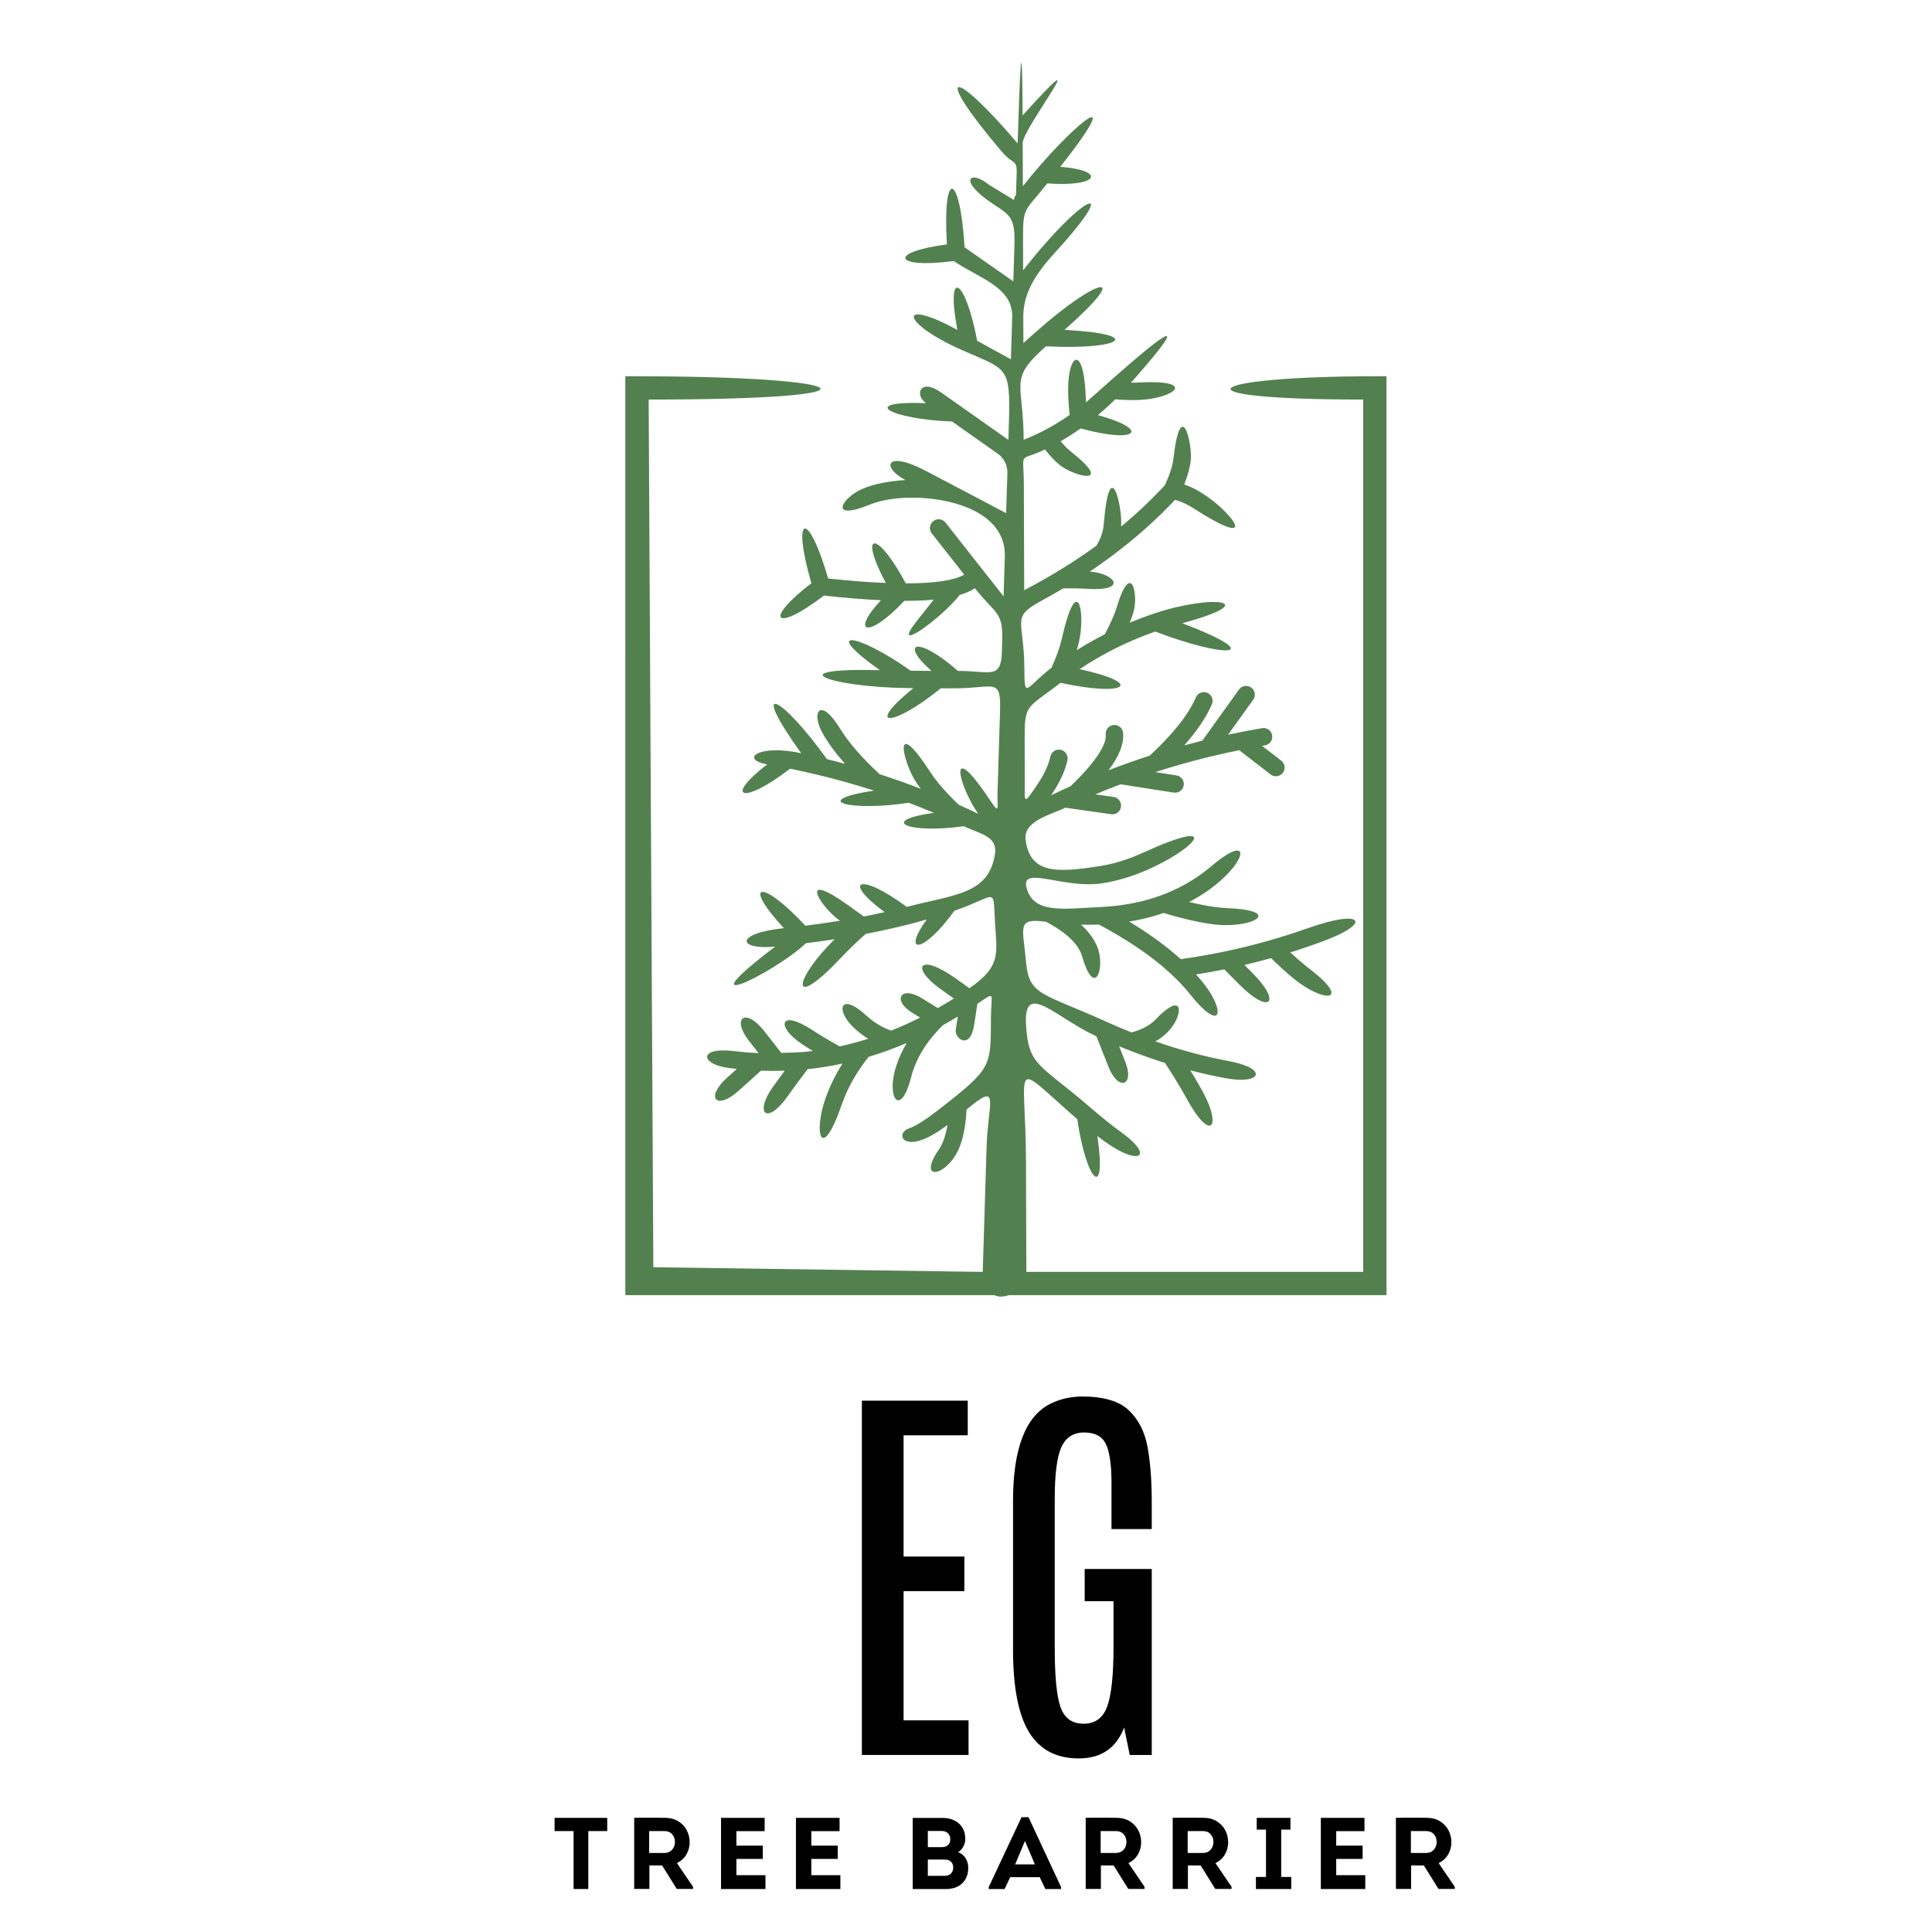 <svg xmlns="http://www.w3.org/2000/svg" xmlns:xlink="http://www.w3.org/1999/xlink" width="500" zoomAndPan="magnify" viewBox="0 0 375 375" height="500" preserveAspectRatio="xMidYMid meet" version="1.0"><defs><g/><clipPath id="91a55d2234"><path d="M 121.383 12 L 269.125 12 L 269.125 252 L 121.383 252 Z M 121.383 12 " clip-rule="nonzero"/></clipPath><clipPath id="729463e816"><rect x="0" width="69" y="0" height="118"/></clipPath><clipPath id="9e6dc9f1a1"><path d="M 1 0.32 L 12 0.32 L 12 15 L 1 15 Z M 1 0.32 " clip-rule="nonzero"/></clipPath><clipPath id="d3cb36f1a0"><path d="M 17 0.32 L 29 0.32 L 29 15 L 17 15 Z M 17 0.32 " clip-rule="nonzero"/></clipPath><clipPath id="2c5ec337d0"><path d="M 33 0.32 L 43 0.32 L 43 15 L 33 15 Z M 33 0.32 " clip-rule="nonzero"/></clipPath><clipPath id="a0375df7cf"><path d="M 48 0.32 L 58 0.32 L 58 15 L 48 15 Z M 48 0.32 " clip-rule="nonzero"/></clipPath><clipPath id="fbe6dcedef"><path d="M 71 0.32 L 82 0.32 L 82 15 L 71 15 Z M 71 0.32 " clip-rule="nonzero"/></clipPath><clipPath id="9bee3090b9"><path d="M 85 0.32 L 100 0.32 L 100 15 L 85 15 Z M 85 0.32 " clip-rule="nonzero"/></clipPath><clipPath id="f0f7094ae7"><path d="M 104 0.32 L 117 0.32 L 117 15 L 104 15 Z M 104 0.32 " clip-rule="nonzero"/></clipPath><clipPath id="6637810276"><path d="M 121 0.32 L 134 0.32 L 134 15 L 121 15 Z M 121 0.32 " clip-rule="nonzero"/></clipPath><clipPath id="0dd1402c9e"><path d="M 137 0.32 L 145 0.32 L 145 15 L 137 15 Z M 137 0.32 " clip-rule="nonzero"/></clipPath><clipPath id="7ba95ec4eb"><path d="M 150 0.32 L 160 0.32 L 160 15 L 150 15 Z M 150 0.32 " clip-rule="nonzero"/></clipPath><clipPath id="e160c1a64a"><path d="M 164 0.32 L 177 0.32 L 177 15 L 164 15 Z M 164 0.32 " clip-rule="nonzero"/></clipPath><clipPath id="4b70d8d8f4"><rect x="0" width="182" y="0" height="20"/></clipPath></defs><g clip-path="url(#91a55d2234)"><path fill="#52814f" d="M 199.215 246.871 L 199.145 225.465 C 199.078 205.883 195.867 205.715 209.094 217.234 C 210.914 229.609 214.859 233.152 213 220.496 C 220.75 226.652 224.637 224.84 217.586 219.734 C 215.863 218.48 213.949 216.961 211.863 215.16 C 211.816 215.113 211.766 215.066 211.711 215.027 L 211.625 214.953 C 201.816 206.465 199.613 207.035 199.152 198.859 C 198.664 190.215 204.895 197.512 212.816 201.152 L 215.156 207.066 C 217.066 211.902 220.254 210.738 218.43 206.129 L 217.227 203.074 C 218.152 203.457 219.074 203.828 220 204.18 C 222.051 204.965 224.094 205.68 226.129 206.324 C 227.523 208.457 228.734 210.422 229.758 212.219 C 229.961 212.578 230.152 212.926 230.34 213.262 C 235.051 221.844 237.148 218.715 233.531 212.043 C 233.27 211.559 232.992 211.062 232.699 210.551 C 232.195 209.664 231.637 208.727 231.031 207.746 C 233.305 208.34 235.57 208.848 237.824 209.27 C 244.895 210.59 246.285 207.402 238.477 205.949 C 233.789 205.078 229.055 203.805 224.27 202.137 C 224.652 201.914 225.016 201.68 225.359 201.43 C 226.039 200.934 226.629 200.383 227.141 199.777 C 229.73 196.695 229.738 192.188 224.277 197.898 C 224.004 198.188 223.695 198.457 223.355 198.703 C 222.379 199.418 221.141 199.984 219.625 200.395 C 218.055 199.77 216.484 199.094 214.902 198.387 C 214.863 198.363 214.82 198.348 214.781 198.332 C 202.363 192.703 199.734 193.293 199.156 186.738 C 198.551 179.828 197.258 178.148 203.035 178.914 C 205.668 180.309 207.59 181.766 208.789 183.293 C 208.816 183.324 208.844 183.355 208.867 183.383 C 209.426 184.109 209.816 184.859 210.039 185.621 C 212.508 194.125 214.598 187.715 212.984 183.781 C 212.641 182.938 212.156 182.113 211.539 181.312 C 211.512 181.273 211.484 181.242 211.461 181.207 C 210.992 180.613 210.449 180.035 209.832 179.477 C 211.016 179.504 212.172 179.5 213.312 179.457 C 218.258 182.105 222.387 184.828 225.688 187.617 C 227.73 189.348 229.465 191.098 230.887 192.867 C 237.117 200.668 237.891 196.395 233.828 191.141 C 233.309 190.473 232.75 189.801 232.152 189.141 C 233.988 188.852 235.82 188.52 237.633 188.156 L 240.434 190.98 C 246.438 197.051 248.816 194.645 243.25 189.016 L 241.551 187.297 C 243.281 186.891 245.004 186.445 246.711 185.973 C 248.047 187.273 249.57 188.703 251.176 190.008 C 257.031 194.762 262.535 194.461 254.156 188.027 C 253.941 187.863 253.723 187.695 253.504 187.516 C 252.555 186.754 251.535 185.867 250.449 184.863 C 252.688 184.164 254.91 183.402 257.113 182.574 C 266.254 179.152 264.688 176.316 253.871 180.152 C 248.648 182.004 243.316 183.508 237.883 184.648 L 237.844 184.66 L 237.805 184.668 C 234.957 185.266 232.082 185.762 229.18 186.168 C 228.762 185.785 228.324 185.406 227.875 185.027 C 225.387 182.926 222.484 180.879 219.172 178.879 C 220.098 178.727 221.008 178.547 221.902 178.34 C 223.25 178.027 224.566 177.652 225.844 177.211 C 229.438 178.289 232.57 179.008 235.227 179.379 C 242.898 180.441 249.457 176.738 238.301 176.273 C 237.504 176.238 236.633 176.16 235.691 176.031 C 234.227 175.828 232.602 175.508 230.82 175.074 C 241.75 169.363 244.348 160.328 235.137 168.113 C 231.125 171.504 226.461 173.812 221.148 175.043 C 218.801 175.586 216.328 175.922 213.727 176.047 C 213.672 176.047 213.613 176.051 213.555 176.059 C 206.375 176.379 200.535 177.461 199.234 172.234 C 198.168 167.945 206.586 172.598 213.969 171.445 C 216.992 170.973 220.066 170.031 223.188 168.617 C 232.422 164.43 237.191 158.523 221.844 165.516 C 218.984 166.82 216.188 167.688 213.449 168.113 C 204.945 169.438 199.918 169.598 199.066 162.973 C 198.602 159.348 203.988 158.117 206.809 156.781 L 215.672 158.039 C 216.598 158.172 217.457 157.527 217.586 156.602 C 217.715 155.676 217.074 154.816 216.148 154.688 L 212.609 154.184 C 214.23 153.504 215.863 152.852 217.508 152.23 L 227.828 153.844 C 228.75 153.988 229.613 153.355 229.758 152.43 C 229.902 151.508 229.27 150.648 228.348 150.504 L 224.262 149.863 L 224.523 149.777 L 224.562 149.766 C 227.891 148.699 231.273 147.746 234.711 146.906 C 234.762 146.898 234.812 146.887 234.859 146.875 C 236.734 146.418 238.617 145.996 240.527 145.609 L 246.617 150.316 C 247.359 150.887 248.422 150.754 248.992 150.012 C 249.562 149.273 249.426 148.211 248.688 147.645 L 244.969 144.77 L 245.543 144.668 C 246.465 144.512 247.082 143.637 246.926 142.715 C 246.77 141.793 245.895 141.176 244.973 141.332 C 242.75 141.711 240.551 142.137 238.375 142.602 L 243.242 135.82 C 243.789 135.059 243.613 133.996 242.852 133.453 C 242.09 132.91 241.031 133.082 240.48 133.844 L 233.371 143.758 C 232.195 144.051 231.027 144.355 229.867 144.672 C 232.355 141.855 234.141 139.199 235.23 136.699 C 235.602 135.84 235.203 134.848 234.348 134.48 C 233.488 134.109 232.496 134.504 232.125 135.363 C 230.676 138.707 227.684 142.477 223.156 146.672 C 220.457 147.547 217.789 148.492 215.164 149.508 C 215.492 149.07 215.793 148.648 216.062 148.23 C 217.539 145.957 218.184 143.957 217.996 142.23 C 217.895 141.297 217.062 140.629 216.133 140.723 C 215.199 140.824 214.527 141.656 214.625 142.586 C 214.727 143.52 214.258 144.789 213.223 146.387 C 212.07 148.16 210.262 150.23 207.801 152.598 C 207.176 152.879 206.547 153.164 205.926 153.461 C 205.859 153.488 205.797 153.52 205.738 153.547 C 205.16 153.816 204.582 154.098 204.008 154.375 L 204.293 153.953 C 205.812 151.656 206.777 149.516 207.191 147.535 C 207.383 146.621 206.797 145.727 205.883 145.535 C 204.965 145.344 204.07 145.93 203.879 146.848 C 203.5 148.66 202.523 150.527 201.375 152.238 C 198.527 156.48 198.926 155.824 198.91 151.531 L 198.883 143.902 C 198.855 136.496 199.137 137.723 205.848 132.535 C 218.453 135.297 222.496 132.715 209.547 129.879 C 211.742 128.418 214.023 127.098 216.398 125.902 C 216.449 125.883 216.5 125.855 216.555 125.824 C 219.02 124.602 221.578 123.516 224.238 122.582 C 238.34 127.98 246.203 127.359 229.477 120.961 C 245.535 116.633 235.367 115.215 223.828 119.148 C 223.762 119.164 223.695 119.188 223.629 119.211 C 222.148 119.719 220.695 120.273 219.266 120.867 C 219.566 120.133 219.812 119.461 220 118.848 C 221.016 115.469 219.574 108.496 216.75 117.883 C 216.348 119.211 215.586 120.953 214.469 123.09 C 212.598 124.047 210.77 125.082 209.004 126.203 C 209.168 125.652 209.309 125.109 209.43 124.578 C 210.75 118.758 209.074 110.867 206.129 123.836 C 205.734 125.586 205.055 127.52 204.09 129.621 C 199.117 133.418 198.848 135.996 198.828 129.797 C 198.797 120.188 196.074 119.906 202.191 116.582 C 203.613 115.809 205.004 115.016 206.363 114.207 C 208.184 114.176 209.723 114.207 210.969 114.289 C 218.902 114.832 216.613 111.344 211.535 110.938 C 212.723 110.141 213.879 109.328 215.016 108.496 C 215.059 108.465 215.105 108.438 215.148 108.402 L 215.613 108.059 C 220.215 104.641 224.371 100.961 228.078 97.016 C 229.266 97.348 230.449 97.887 231.629 98.645 L 231.629 98.648 C 244.824 107.078 239.266 99.512 233.457 95.801 L 233.457 95.805 L 233.453 95.801 C 232.266 95.043 231.062 94.449 229.852 94.035 C 230.531 92.352 230.953 90.816 231.121 89.43 C 231.504 86.172 229.219 76.582 227.75 89.047 C 227.578 90.496 227.023 92.211 226.086 94.191 C 223.492 97.004 220.66 99.672 217.605 102.203 L 217.609 102.16 C 217.914 98.508 215.418 87.508 214.223 101.883 C 214.117 103.215 213.645 104.559 212.816 105.918 C 208.543 109.027 203.863 111.91 198.797 114.559 L 198.727 94.082 C 198.703 87.246 197.547 89.758 202.828 87.242 C 203.797 88.496 204.77 89.516 205.75 90.297 C 208.484 92.477 216.492 94.516 207.859 87.648 C 207.203 87.133 206.543 86.461 205.875 85.645 C 207.191 84.887 208.484 84.062 209.758 83.16 C 220.777 86.195 223.457 83.426 213.102 80.574 C 214.246 79.613 215.371 78.59 216.473 77.504 C 218.156 77.66 219.762 77.699 221.293 77.621 C 228.07 77.27 232.426 73.66 221.121 74.242 C 220.605 74.27 220.074 74.281 219.527 74.277 C 238.598 52.699 213.016 76.238 210.805 78.082 L 210.797 78.086 C 210.766 77.641 210.742 77.188 210.723 76.73 C 210.297 66.363 207.004 68.734 207.34 76.863 C 207.391 78.113 207.484 79.336 207.617 80.531 C 204.762 82.539 201.789 84.148 198.695 85.359 C 198.656 74.027 195.656 73.73 203.02 67.215 C 217.434 67.988 222.629 64.883 206.625 64.023 C 220.25 51.969 212.883 53.973 201.348 64.18 C 201.312 64.207 201.277 64.238 201.246 64.266 L 198.637 66.582 L 198.617 61.562 C 198.602 56.414 201.551 52.555 205.02 48.754 C 217.863 34.656 210.426 37.281 198.586 52.477 L 198.578 49.262 L 198.57 46.859 C 198.547 39.914 198.781 41.316 203.277 35.598 C 213.625 36.34 214.559 33.016 205.801 32.383 C 219.66 14.75 207.637 24.57 198.539 36.145 C 198.531 33.293 198.523 30.559 198.508 27.762 C 198.5 24.859 213.727 5.527 198.488 22.406 C 198.371 0.23 197.789 19.836 197.523 27.832 C 184.492 12.512 180.922 13.539 194.438 29.426 C 196.648 32.023 197.426 30.887 197.336 33.633 L 197.203 37.844 L 197.168 37.887 C 196.949 38.168 196.832 38.492 196.809 38.824 L 191.941 35.852 C 188.277 32.852 185.801 34.973 192.695 39.551 C 195.949 41.711 197.066 42.133 196.902 47.465 L 196.883 48.098 L 196.684 54.617 L 187.223 47.996 C 186.344 33.348 182.898 32.535 183.793 47.438 C 172.246 48.957 173.434 52.207 185.148 50.668 C 189.871 53.973 196.648 55.645 196.465 61.566 L 196.215 69.742 L 189.668 66.148 C 187.367 53.895 183.516 51.766 185.824 64.043 C 174.203 57.656 174.574 62.594 186.812 67.992 C 196.305 72.188 196.18 70.777 195.73 85.383 L 182.707 76.203 C 178.566 73.281 177.449 76.645 179.734 78.254 C 166.348 77.762 172.805 81.379 184.797 81.816 L 193.262 87.785 L 193.613 88.031 C 194.895 88.938 195.578 90.301 195.531 91.867 L 195.496 93.039 L 195.469 93.934 L 195.289 99.598 L 179.711 91.398 C 171.926 87.297 170.977 90.668 175.727 93.168 C 174.09 93.285 172.609 93.473 171.293 93.73 C 169.773 94.023 168.441 94.426 167.309 94.922 C 163.457 96.598 160.66 101.285 168.875 97.926 C 169.73 97.578 170.754 97.285 171.945 97.051 C 179.953 95.48 195.352 97.723 195.035 108.035 L 194.793 115.754 L 190.812 110.695 C 190.785 110.656 190.758 110.617 190.723 110.586 L 183.523 101.434 C 182.945 100.699 181.879 100.574 181.145 101.152 C 180.406 101.73 180.281 102.797 180.859 103.531 L 187.148 111.527 C 186.633 111.84 185.957 112.109 185.121 112.34 C 184.945 112.359 184.77 112.402 184.605 112.473 C 183.383 112.758 181.859 112.969 180.043 113.098 C 178.762 113.188 177.352 113.238 175.812 113.238 C 170.168 102.68 166.562 103.109 171.938 113.152 C 168.664 113.023 164.934 112.738 160.746 112.289 C 156.832 98.758 153.574 99.668 157.488 113.207 C 148.062 120.426 150.387 122.906 159.922 115.602 C 164.023 116.051 167.715 116.348 170.992 116.504 C 165.062 122.816 168.379 124.227 175.527 116.621 C 177.262 116.625 178.844 116.578 180.281 116.473 C 180.602 116.449 180.922 116.426 181.23 116.395 L 178.074 120.371 C 172.461 127.426 182.547 120.188 186.281 115.484 C 187.457 115.133 188.441 114.695 189.234 114.172 C 193.324 119.367 194.707 118.637 194.527 124.418 L 194.461 126.609 C 194.293 132.008 192.023 130.195 185.934 130.223 C 178.062 123.301 174.465 124.645 180.797 130.219 C 180.086 130.215 179.375 130.211 178.664 130.203 L 176.754 130.184 C 166.5 122.891 159.039 121.738 170.766 130.074 C 150.91 129.605 160.934 133.348 176.105 133.555 C 176.152 133.559 176.203 133.559 176.254 133.559 L 177.281 133.57 C 167.621 141.41 173.262 141.191 182.602 133.605 C 183.457 133.605 184.309 133.605 185.16 133.605 C 185.254 133.613 185.34 133.609 185.434 133.605 C 193.051 133.582 194.316 131.398 194.105 138.125 L 193.613 154.102 C 193.539 156.441 194.105 158.246 192.414 155.68 C 183.996 142.945 185.785 151.793 189.586 157.543 C 189.68 157.684 189.773 157.824 189.871 157.965 C 189.293 157.688 188.719 157.414 188.145 157.141 C 188.082 157.105 188.02 157.074 187.949 157.051 C 187.328 156.758 186.703 156.469 186.078 156.188 C 183.613 153.824 181.805 151.754 180.652 149.977 C 173.176 138.477 175.121 147.684 177.812 151.816 C 178.082 152.23 178.383 152.66 178.707 153.098 C 178.199 152.898 177.691 152.703 177.176 152.512 L 177.121 152.492 L 177.078 152.48 C 175.953 152.059 174.816 151.648 173.676 151.254 C 172.695 150.914 171.711 150.582 170.723 150.266 C 167.258 147.051 164.691 144.094 163.027 141.383 C 159.176 135.102 157.348 138.254 159.695 142.375 C 160.762 144.254 162.203 146.215 164.012 148.262 C 162.848 147.941 161.684 147.637 160.508 147.348 C 151.586 134.906 145.129 131.73 155.504 146.191 C 147.016 144.379 143.609 147.441 148.91 148.359 C 140.34 154.984 144.23 156.254 153.352 149.199 C 155.246 149.586 157.125 150.004 158.984 150.457 C 159.047 150.477 159.117 150.496 159.188 150.504 C 162.59 151.336 165.934 152.273 169.219 153.32 C 169.289 153.348 169.359 153.371 169.434 153.391 L 169.621 153.453 C 156.672 155.48 165.414 157.531 176.371 155.812 C 178.016 156.438 179.648 157.09 181.266 157.766 C 170.367 159.316 176.273 161.895 187.066 160.363 C 190.363 161.93 193.68 162.301 193.113 165.824 C 191.871 173.586 185.426 173.578 175.996 176.023 C 166.883 169.273 163.254 170.793 171.707 177.051 C 170.387 177.348 169.043 177.625 167.668 177.891 C 165.602 176.375 164.02 175.258 162.926 174.539 C 155.258 169.512 159.391 176.152 163.031 178.715 C 160.855 179.07 158.617 179.387 156.316 179.68 C 147.91 170.582 143.785 171.109 152.148 180.156 C 142.594 181.156 143.043 184.438 150.473 183.727 C 132.035 197.738 150.375 188.836 156.43 183.074 C 158.328 182.84 160.184 182.582 162 182.305 C 161.547 182.762 161.109 183.215 160.676 183.672 C 153.875 190.891 153.762 195.945 163.145 185.988 C 164.621 184.418 166.254 182.844 168.039 181.266 C 170.582 180.777 173.035 180.246 175.402 179.66 C 176.926 179.289 178.418 178.887 179.871 178.473 C 174.902 185.383 179.238 185.145 185.254 176.777 C 194.207 173.691 192.559 171.59 193.234 180.621 C 193.605 185.613 193.758 187.949 188.164 191.812 L 185.492 189.91 C 178.453 184.895 176.566 187.703 182.648 192.043 L 185.133 193.812 C 184.098 194.461 183.066 195.082 182.031 195.668 L 179.102 193.852 C 174.711 191.129 173.215 194.188 176.992 196.531 L 178.586 197.516 C 176.723 198.453 174.852 199.297 172.969 200.043 C 171.84 199.645 170.785 199.105 169.785 198.422 C 169.23 198.039 168.688 197.609 168.168 197.129 C 162.973 192.371 162.078 196.133 165.824 199.574 C 166.473 200.176 167.156 200.715 167.867 201.199 C 168.078 201.348 168.297 201.492 168.52 201.625 C 167.766 201.867 167.008 202.086 166.254 202.297 C 165.164 202.598 164.078 202.867 162.984 203.105 C 160.98 202 159.254 200.965 157.793 200.008 C 151.289 195.715 150.574 199.242 155.551 202.578 C 156.234 203.039 156.98 203.516 157.781 204 C 155.723 204.262 153.727 204.312 151.645 204.363 L 148.398 200.207 C 144.625 195.391 141.961 197.664 145.352 202 L 147.242 204.418 L 147.168 204.414 L 147.129 204.414 C 145.598 204.34 144.059 204.207 142.512 204.02 C 135.469 203.16 135.984 206.559 141.258 207.266 C 141.844 207.344 142.43 207.418 143.016 207.48 L 141.16 209.145 C 136.75 213.109 139.082 215.566 143.324 211.754 L 147.703 207.82 C 149.246 207.875 150.777 207.879 152.309 207.828 C 151.371 209.094 150.602 210.148 149.996 210.996 C 146.395 216.066 148.789 218.543 152.887 212.777 C 153.809 211.477 155.098 209.723 156.754 207.523 C 159.023 207.289 161.281 206.926 163.523 206.445 C 162.727 207.707 162.023 208.984 161.414 210.289 C 160.996 211.18 160.625 212.082 160.297 212.988 C 157.789 219.965 159.422 225.844 163.367 214.445 C 163.684 213.523 164.055 212.617 164.473 211.715 C 165.527 209.461 166.902 207.27 168.602 205.137 C 171.078 204.391 173.543 203.496 175.988 202.449 C 175.777 202.801 175.578 203.156 175.391 203.52 C 174.797 204.648 174.316 205.797 173.938 206.973 C 171.934 213.176 174.824 217.055 176.848 209.07 C 177.191 207.711 177.707 206.379 178.387 205.082 C 179.484 202.984 181.023 200.953 183.012 198.996 C 183.977 198.461 184.945 197.895 185.902 197.309 L 185.613 199.199 L 185.508 199.918 C 185.266 201.504 188.309 204.062 189.105 198.801 L 189.703 194.852 C 193.402 192.332 192.363 192.742 192.34 197.555 C 192.285 207.02 192.617 207.293 182.367 215.254 C 179.676 217.348 177.711 218.594 176.48 219 C 173.449 219.98 175.434 224.801 183.906 218.348 C 183.742 219.344 183.523 220.234 183.254 221.02 C 182.973 221.836 182.637 222.535 182.238 223.109 C 177.684 229.766 184.309 228.324 186.449 222.121 C 187.09 220.277 187.473 218.02 187.609 215.363 C 194.285 209.746 191.762 213.93 191.492 222.672 L 190.746 246.875 L 126.812 245.969 L 125.906 77.555 C 174.367 77.555 166.922 73.035 123.641 73.035 L 121.375 73.035 L 121.375 251.395 L 193.008 251.395 C 193.867 251.797 194.859 251.719 195.801 251.395 L 269.117 251.395 L 269.117 73.035 L 266.855 73.035 C 233.344 73.035 226.715 77.555 264.59 77.555 L 264.59 246.875 L 199.215 246.875 Z M 199.215 246.871 " fill-opacity="1" fill-rule="evenodd"/></g><g transform="matrix(1, 0, 0, 1, 161, 248)"><g clip-path="url(#729463e816)"><g fill="#000000" fill-opacity="1"><g transform="translate(0.666, 92.637)"><g><path d="M 5.625 -68.766 L 26.172 -68.766 L 26.172 -62.047 L 13.719 -62.047 L 13.719 -38.516 L 25.516 -38.516 L 25.516 -31.797 L 13.719 -31.797 L 13.719 -6.719 L 26.328 -6.719 L 26.328 0 L 5.625 0 Z M 5.625 -68.766 "/></g></g></g><g fill="#000000" fill-opacity="1"><g transform="translate(30.786, 92.637)"><g><path d="M 4.844 -49.312 C 4.844 -59.414 7.238 -65.691 12.031 -68.141 C 13.906 -69.078 15.961 -69.555 18.203 -69.578 C 22.398 -69.578 25.438 -68.688 27.312 -66.906 C 29.188 -65.125 30.395 -62.766 30.938 -59.828 C 31.488 -56.898 31.766 -53.344 31.766 -49.156 L 31.766 -43.844 L 23.953 -43.844 L 23.953 -52.781 C 23.953 -56.301 23.594 -58.816 22.875 -60.328 C 22.156 -61.836 20.75 -62.594 18.656 -62.594 C 16.562 -62.594 15.082 -61.641 14.219 -59.734 C 13.363 -57.836 12.938 -54.477 12.938 -49.656 L 12.938 -20.75 C 12.938 -15.25 13.312 -11.426 14.062 -9.281 C 14.82 -7.133 16.312 -6.062 18.531 -6.062 C 20.758 -6.062 22.285 -7.164 23.109 -9.375 C 23.93 -11.594 24.344 -15.438 24.344 -20.906 L 24.344 -29.844 L 18.75 -29.844 L 18.75 -36.094 L 31.766 -36.094 L 31.766 0 L 27.5 0 L 26.406 -5.312 C 24.875 -1.32 21.938 0.672 17.594 0.672 C 13.258 0.672 10.051 -1.016 7.969 -4.391 C 5.883 -7.766 4.844 -13.125 4.844 -20.469 Z M 4.844 -49.312 "/></g></g></g></g></g><g transform="matrix(1, 0, 0, 1, 106, 352)"><g clip-path="url(#4b70d8d8f4)"><g clip-path="url(#9e6dc9f1a1)"><g fill="#000000" fill-opacity="1"><g transform="translate(1.284, 14.659)"><g><path d="M 0.359 -11.25 L 0.359 -13.812 L 10.578 -13.812 L 10.578 -11.25 L 6.906 -11.25 L 6.906 0 L 4.047 0 L 4.047 -11.25 Z M 0.359 -11.25 "/></g></g></g></g><g clip-path="url(#d3cb36f1a0)"><g fill="#000000" fill-opacity="1"><g transform="translate(15.469, 14.659)"><g><path d="M 13.047 -0.438 L 13.047 -0.016 L 9.891 -0.016 L 7.047 -4.578 L 4.578 -4.578 L 4.578 -0.016 L 1.625 -0.016 L 1.625 -13.828 C 2.602 -13.828 3.582 -13.832 4.562 -13.844 C 5.539 -13.852 6.523 -13.848 7.516 -13.828 C 8.566 -13.828 9.453 -13.602 10.172 -13.156 C 10.898 -12.707 11.453 -12.125 11.828 -11.406 C 12.203 -10.688 12.391 -9.914 12.391 -9.094 C 12.391 -8.219 12.176 -7.414 11.75 -6.688 C 11.32 -5.969 10.711 -5.414 9.922 -5.031 Z M 7.5 -7 C 8.113 -7 8.609 -7.207 8.984 -7.625 C 9.359 -8.051 9.539 -8.562 9.531 -9.156 C 9.531 -9.738 9.348 -10.234 8.984 -10.641 C 8.629 -11.047 8.133 -11.25 7.5 -11.25 L 4.531 -11.25 L 4.531 -7 Z M 7.5 -7 "/></g></g></g></g><g clip-path="url(#2c5ec337d0)"><g fill="#000000" fill-opacity="1"><g transform="translate(32.357, 14.659)"><g><path d="M 10.062 -11.234 L 4.578 -11.234 L 4.578 -8.422 L 9.703 -8.422 L 9.703 -5.844 L 4.578 -5.844 L 4.578 -2.688 L 10.219 -2.688 L 10.219 0 L 1.594 0 L 1.594 -13.812 L 10.062 -13.812 Z M 10.062 -11.234 "/></g></g></g></g><g clip-path="url(#a0375df7cf)"><g fill="#000000" fill-opacity="1"><g transform="translate(46.898, 14.659)"><g><path d="M 10.062 -11.234 L 4.578 -11.234 L 4.578 -8.422 L 9.703 -8.422 L 9.703 -5.844 L 4.578 -5.844 L 4.578 -2.688 L 10.219 -2.688 L 10.219 0 L 1.594 0 L 1.594 -13.812 L 10.062 -13.812 Z M 10.062 -11.234 "/></g></g></g></g><g fill="#000000" fill-opacity="1"><g transform="translate(61.438, 14.659)"><g/></g></g><g clip-path="url(#fbe6dcedef)"><g fill="#000000" fill-opacity="1"><g transform="translate(69.529, 14.659)"><g><path d="M 11.828 -9.703 C 11.828 -9.203 11.703 -8.719 11.453 -8.25 C 11.211 -7.789 10.875 -7.426 10.438 -7.156 C 11.082 -6.895 11.57 -6.492 11.906 -5.953 C 12.238 -5.422 12.406 -4.797 12.406 -4.078 C 12.406 -2.867 12.02 -1.883 11.25 -1.125 C 10.488 -0.375 9.414 0 8.031 0 L 1.625 0 L 1.625 -13.797 L 7.484 -13.797 C 8.328 -13.797 9.07 -13.633 9.719 -13.312 C 10.375 -12.988 10.891 -12.523 11.266 -11.922 C 11.641 -11.316 11.828 -10.578 11.828 -9.703 Z M 4.562 -11.266 L 4.562 -8.125 L 7.266 -8.125 C 7.766 -8.125 8.16 -8.254 8.453 -8.516 C 8.754 -8.785 8.91 -9.148 8.922 -9.609 C 8.93 -10.109 8.785 -10.508 8.484 -10.812 C 8.18 -11.113 7.773 -11.266 7.266 -11.266 Z M 4.562 -5.719 L 4.562 -2.562 L 7.828 -2.562 C 8.328 -2.562 8.723 -2.695 9.016 -2.969 C 9.305 -3.25 9.469 -3.617 9.5 -4.078 C 9.508 -4.359 9.461 -4.617 9.359 -4.859 C 9.254 -5.109 9.094 -5.305 8.875 -5.453 C 8.707 -5.566 8.523 -5.641 8.328 -5.672 C 8.129 -5.703 7.922 -5.719 7.703 -5.719 Z M 4.562 -5.719 "/></g></g></g></g><g clip-path="url(#9bee3090b9)"><g fill="#000000" fill-opacity="1"><g transform="translate(86.042, 14.659)"><g><path d="M 4.031 -2.297 L 2.953 0 L -0.125 0 L -0.125 -0.391 L 6.234 -13.938 L 7.594 -13.938 L 13.906 -0.391 L 13.906 0 L 10.859 0 L 9.766 -2.297 Z M 5 -4.781 L 8.828 -4.781 L 6.906 -9.328 Z M 5 -4.781 "/></g></g></g></g><g clip-path="url(#f0f7094ae7)"><g fill="#000000" fill-opacity="1"><g transform="translate(103.107, 14.659)"><g><path d="M 13.047 -0.438 L 13.047 -0.016 L 9.891 -0.016 L 7.047 -4.578 L 4.578 -4.578 L 4.578 -0.016 L 1.625 -0.016 L 1.625 -13.828 C 2.602 -13.828 3.582 -13.832 4.562 -13.844 C 5.539 -13.852 6.523 -13.848 7.516 -13.828 C 8.566 -13.828 9.453 -13.602 10.172 -13.156 C 10.898 -12.707 11.453 -12.125 11.828 -11.406 C 12.203 -10.688 12.391 -9.914 12.391 -9.094 C 12.391 -8.219 12.176 -7.414 11.75 -6.688 C 11.32 -5.969 10.711 -5.414 9.922 -5.031 Z M 7.5 -7 C 8.113 -7 8.609 -7.207 8.984 -7.625 C 9.359 -8.051 9.539 -8.562 9.531 -9.156 C 9.531 -9.738 9.348 -10.234 8.984 -10.641 C 8.629 -11.047 8.133 -11.25 7.5 -11.25 L 4.531 -11.25 L 4.531 -7 Z M 7.5 -7 "/></g></g></g></g><g clip-path="url(#6637810276)"><g fill="#000000" fill-opacity="1"><g transform="translate(119.995, 14.659)"><g><path d="M 13.047 -0.438 L 13.047 -0.016 L 9.891 -0.016 L 7.047 -4.578 L 4.578 -4.578 L 4.578 -0.016 L 1.625 -0.016 L 1.625 -13.828 C 2.602 -13.828 3.582 -13.832 4.562 -13.844 C 5.539 -13.852 6.523 -13.848 7.516 -13.828 C 8.566 -13.828 9.453 -13.602 10.172 -13.156 C 10.898 -12.707 11.453 -12.125 11.828 -11.406 C 12.203 -10.688 12.391 -9.914 12.391 -9.094 C 12.391 -8.219 12.176 -7.414 11.75 -6.688 C 11.32 -5.969 10.711 -5.414 9.922 -5.031 Z M 7.5 -7 C 8.113 -7 8.609 -7.207 8.984 -7.625 C 9.359 -8.051 9.539 -8.562 9.531 -9.156 C 9.531 -9.738 9.348 -10.234 8.984 -10.641 C 8.629 -11.047 8.133 -11.25 7.5 -11.25 L 4.531 -11.25 L 4.531 -7 Z M 7.5 -7 "/></g></g></g></g><g clip-path="url(#0dd1402c9e)"><g fill="#000000" fill-opacity="1"><g transform="translate(136.883, 14.659)"><g><path d="M 7.75 -2.344 L 7.75 0 L 0.891 0 L 0.891 -2.344 L 2.844 -2.344 L 2.844 -11.531 L 1.047 -11.531 L 1.047 -13.812 L 7.594 -13.812 L 7.594 -11.531 L 5.797 -11.531 L 5.797 -2.344 Z M 7.75 -2.344 "/></g></g></g></g><g clip-path="url(#7ba95ec4eb)"><g fill="#000000" fill-opacity="1"><g transform="translate(148.78, 14.659)"><g><path d="M 10.062 -11.234 L 4.578 -11.234 L 4.578 -8.422 L 9.703 -8.422 L 9.703 -5.844 L 4.578 -5.844 L 4.578 -2.688 L 10.219 -2.688 L 10.219 0 L 1.594 0 L 1.594 -13.812 L 10.062 -13.812 Z M 10.062 -11.234 "/></g></g></g></g><g clip-path="url(#e160c1a64a)"><g fill="#000000" fill-opacity="1"><g transform="translate(163.321, 14.659)"><g><path d="M 13.047 -0.438 L 13.047 -0.016 L 9.891 -0.016 L 7.047 -4.578 L 4.578 -4.578 L 4.578 -0.016 L 1.625 -0.016 L 1.625 -13.828 C 2.602 -13.828 3.582 -13.832 4.562 -13.844 C 5.539 -13.852 6.523 -13.848 7.516 -13.828 C 8.566 -13.828 9.453 -13.602 10.172 -13.156 C 10.898 -12.707 11.453 -12.125 11.828 -11.406 C 12.203 -10.688 12.391 -9.914 12.391 -9.094 C 12.391 -8.219 12.176 -7.414 11.75 -6.688 C 11.32 -5.969 10.711 -5.414 9.922 -5.031 Z M 7.5 -7 C 8.113 -7 8.609 -7.207 8.984 -7.625 C 9.359 -8.051 9.539 -8.562 9.531 -9.156 C 9.531 -9.738 9.348 -10.234 8.984 -10.641 C 8.629 -11.047 8.133 -11.25 7.5 -11.25 L 4.531 -11.25 L 4.531 -7 Z M 7.5 -7 "/></g></g></g></g></g></g></svg>